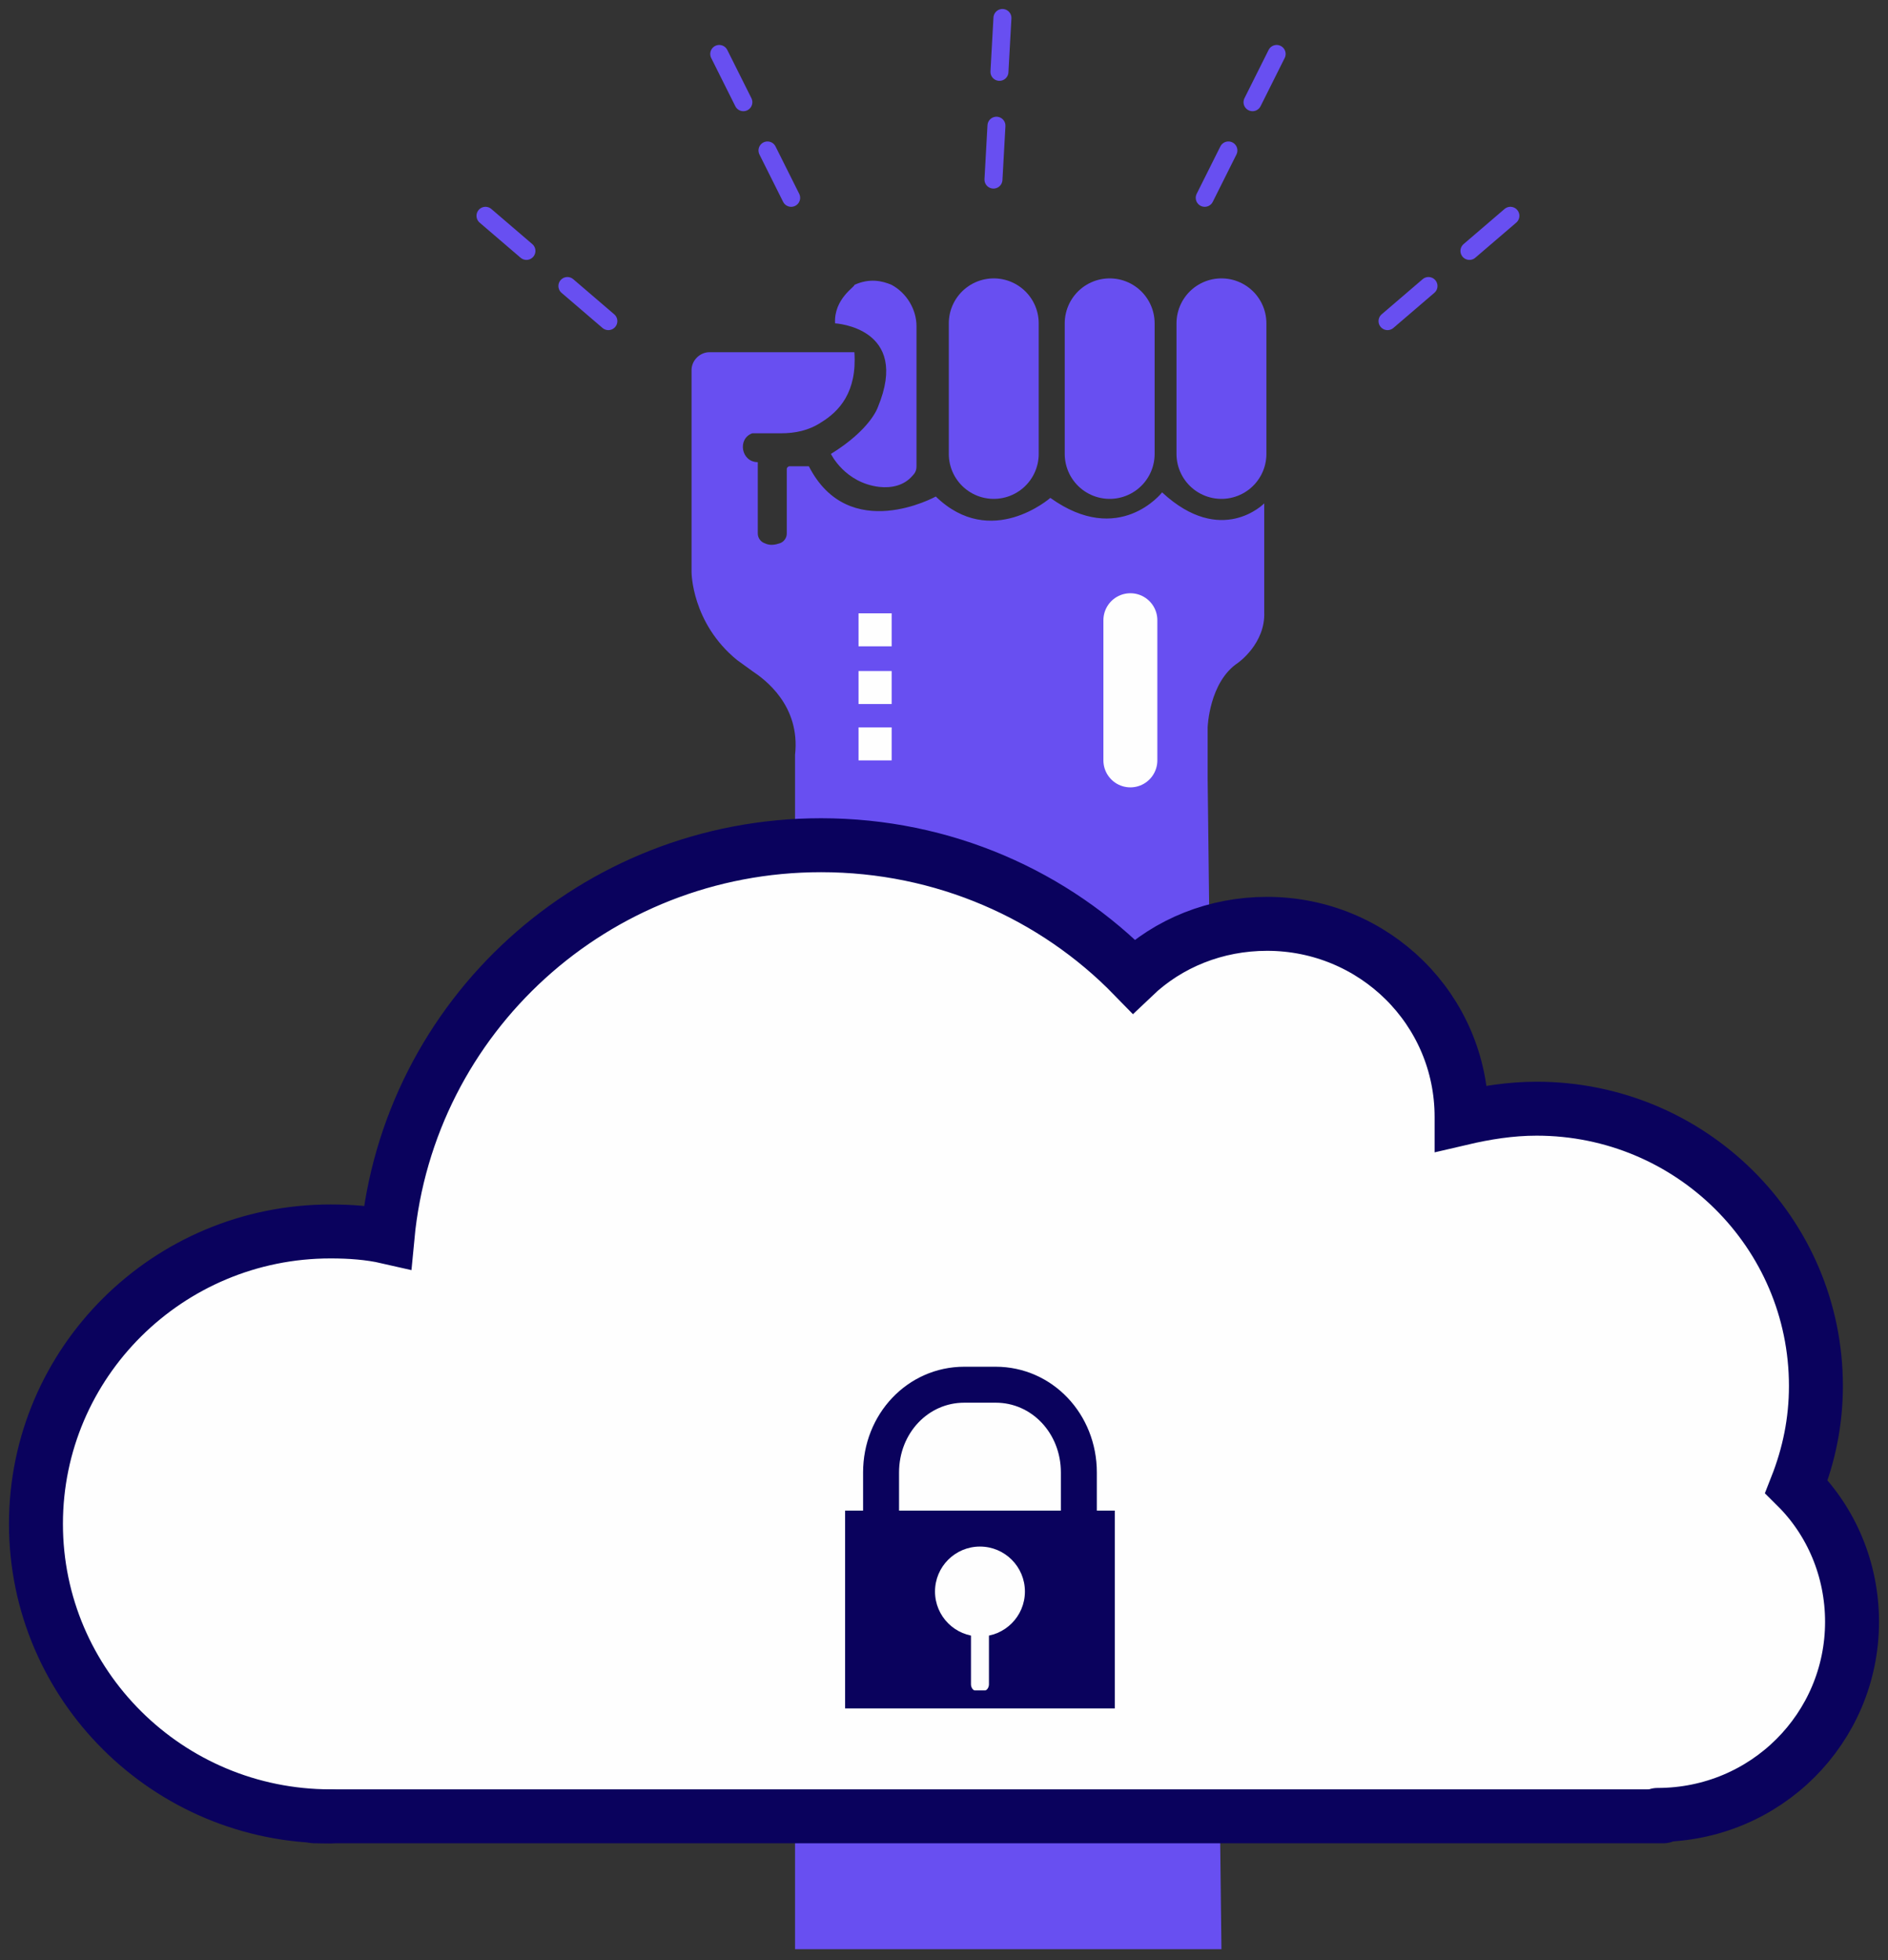 <?xml version="1.0" encoding="UTF-8"?>
<svg width="105px" height="109px" viewBox="0 0 105 109" version="1.1" xmlns="http://www.w3.org/2000/svg" xmlns:xlink="http://www.w3.org/1999/xlink">
    <rect x="0" y="0" width="105" height="109" fill="#333333" stroke="none"/>
    <!-- Generator: Sketch 52.5 (67469) - http://www.bohemiancoding.com/sketch -->
    <title>MC - Ad -02</title>
    <desc>Created with Sketch.</desc>
    <g id="MC---Ad--02" stroke="none" stroke-width="1" fill="none" fill-rule="evenodd">
        <g id="MDAP-Benefits-Icons-04-Copy" transform="translate(2, 1)">
            <g id="Group" transform="translate(36, 14)">
                <g id="Path">
                    <path d="M29.93,2.98 L29.93,10.241" stroke="#684FF1" stroke-width="5" stroke-linecap="round"></path>
                    <path d="M23.714,2.98 L23.714,10.241" stroke="#684FF1" stroke-width="5" stroke-linecap="round"></path>
                    <path d="M17.267,2.98 L17.267,10.241" stroke="#684FF1" stroke-width="5" stroke-linecap="round"></path>
                    <path d="M29.163,28.353 L29.163,25.449 C29.163,25.449 29.24,22.927 30.851,21.857 C30.851,21.857 32.386,20.787 32.309,19.029 L32.309,12.992 C32.309,12.992 29.93,15.437 26.63,12.38 C26.63,12.38 24.251,15.437 20.414,12.686 C20.414,12.686 17.114,15.59 14.044,12.61 C14.044,12.61 9.209,15.285 6.984,10.928 L5.909,10.928 C5.833,10.928 5.756,11.005 5.756,11.081 L5.756,14.673 C5.756,14.902 5.602,15.132 5.372,15.208 C5.142,15.285 4.835,15.361 4.528,15.208 C4.298,15.132 4.144,14.902 4.144,14.673 L4.144,10.699 C3.223,10.699 2.993,9.4 3.837,9.094 C3.837,9.094 3.837,9.094 3.914,9.094 L5.449,9.094 C6.216,9.094 6.984,8.941 7.674,8.483 C8.672,7.872 9.67,6.802 9.516,4.585 L1.458,4.585 C0.921,4.585 0.46,5.044 0.46,5.579 L0.46,16.813 C0.46,16.813 0.46,19.641 2.993,21.704 C3.3,21.933 3.53,22.086 3.837,22.315 C4.528,22.774 6.523,24.226 6.216,26.977 C6.216,27.359 6.216,27.971 6.216,28.353 L6.216,93.389 L29.93,93.389 L29.163,28.353 Z" fill="#684FF1"></path>
                    <path d="M8.442,2.98 C8.442,2.98 12.663,3.21 10.821,7.642 C10.821,7.642 10.437,8.865 8.212,10.241 C8.212,10.241 8.979,11.846 10.898,12.075 C11.588,12.151 12.279,11.998 12.74,11.463 C12.893,11.311 12.97,11.158 12.97,10.928 C12.97,10.241 12.97,10.546 12.97,10.241 L12.97,3.133 C12.97,2.216 12.433,1.299 11.588,0.841 C11.051,0.611 10.36,0.459 9.516,0.841 C9.593,0.917 8.365,1.605 8.442,2.98 Z" fill="#684FF1"></path>
                </g>
                <path d="M24.865,19.488 L24.865,27.283" id="Path" stroke="#FEFEFE" stroke-width="3" stroke-linecap="round"></path>
                <rect id="Rectangle" fill="#FEFEFE" x="9.747" y="19.106" width="1.842" height="1.834"></rect>
                <rect id="Rectangle" fill="#FEFEFE" x="9.747" y="22.315" width="1.842" height="1.834"></rect>
                <rect id="Rectangle" fill="#FEFEFE" x="9.747" y="25.449" width="1.842" height="1.834"></rect>
            </g>
            <path d="M90.181,99.923 C96.209,99.923 101,95.091 101,89.185 C101,86.27 99.841,83.585 97.909,81.668 C98.604,79.903 98.991,78.062 98.991,76.068 C98.991,67.554 92.036,60.651 83.458,60.651 C81.99,60.651 80.599,60.881 79.285,61.188 C79.285,61.188 79.285,61.188 79.285,61.111 C79.285,55.128 74.417,50.372 68.467,50.372 C65.607,50.372 62.98,51.446 61.048,53.287 C56.643,48.761 50.461,46 43.661,46 C31.065,46 20.71,55.511 19.551,67.784 C18.546,67.554 17.464,67.477 16.383,67.477 C7.341,67.477 0,74.764 0,83.739 C0,92.713 7.341,100 16.383,100" id="Path" stroke="#0A025D" stroke-width="3" fill="#FEFEFE" stroke-linecap="round"></path>
            <path d="M53.372,88 L51.628,88 C49.048,88 47,85.84 47,83.12 L47,80.88 C47,78.16 49.048,76 51.628,76 L53.372,76 C55.952,76 58,78.16 58,80.88 L58,83.12 C58,85.84 55.952,88 53.372,88 Z" id="Path" stroke="#0A025D" stroke-width="2"></path>
            <path d="M25,11 L32,17" id="Path" stroke="#684FF1" stroke-linecap="round" stroke-dasharray="3"></path>
            <path d="M38,2 L42,10" id="Path" stroke="#684FF1" stroke-linecap="round" stroke-dasharray="3"></path>
            <path d="M53.75,0 L53.25,9" id="Path" stroke="#684FF1" stroke-linecap="round" stroke-dasharray="3"></path>
            <path d="M69,2 L65,10" id="Path" stroke="#684FF1" stroke-linecap="round" stroke-dasharray="3"></path>
            <path d="M82,11 L75,17" id="Path" stroke="#684FF1" stroke-linecap="round" stroke-dasharray="3"></path>
            <path d="M15.5,100 L90.5,100" id="Path" stroke="#0A025D" stroke-width="3" stroke-linecap="round"></path>
            <rect id="Rectangle" fill="#0A025D" x="45" y="83" width="15" height="11"></rect>
            <circle id="Oval" fill="#FEFEFE" cx="52.5" cy="87.5" r="2.5"></circle>
            <path d="M52.778,93 L52.222,93 C52.111,93 52,92.83 52,92.66 L52,89.34 C52,89.17 52.111,89 52.222,89 L52.778,89 C52.889,89 53,89.17 53,89.34 L53,92.66 C53,92.83 52.889,93 52.778,93 Z" id="Path" fill="#FEFEFE"></path>
        </g>
    </g>
</svg>